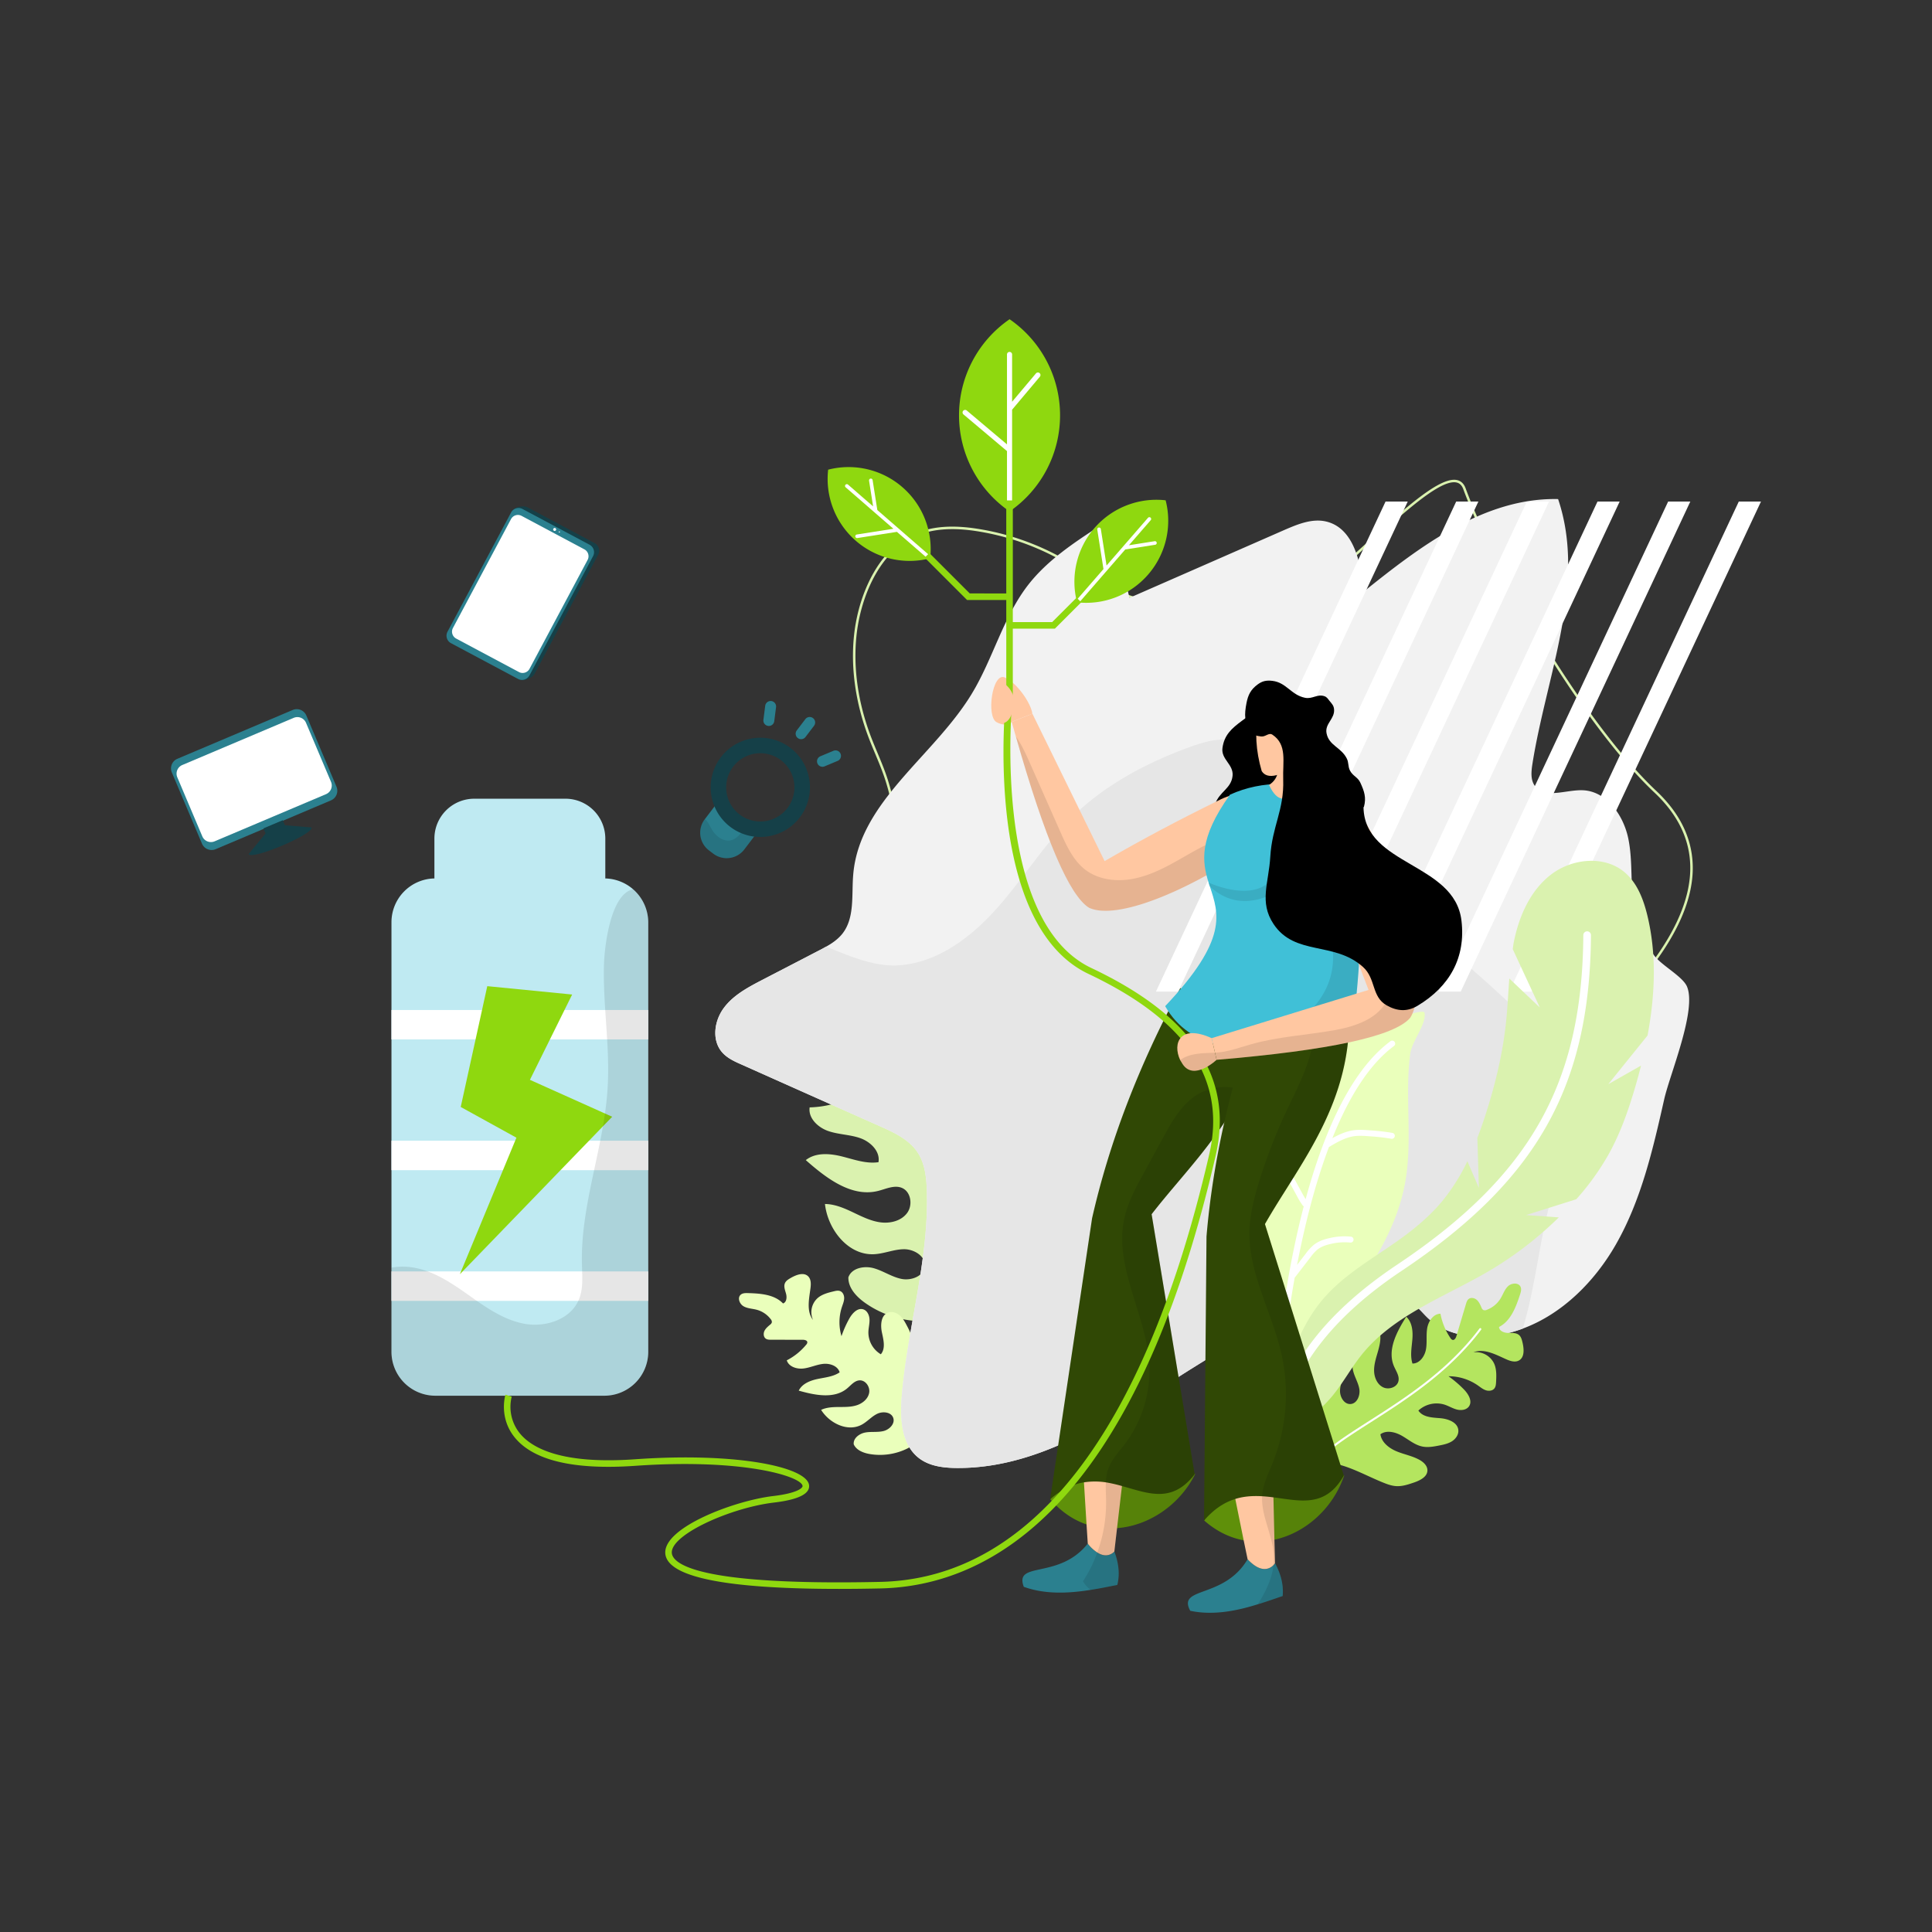 <svg xmlns="http://www.w3.org/2000/svg" viewBox="0 0 2000 2000"><rect x="0" y="0" width="2000" height="2000" fill="#333333" stroke="none"/><g data-name="Layer 1"><g data-name="Bio Energy"><path fill="#daf2af" d="M1087.661 1282.104c4.296-6.99 8.66-14.146 10.459-22.152 2.126-9.462.502-19.316-1.128-28.877-1.744-10.235-5.638-22.716-15.898-24.305-6.997-1.083-13.518 3.86-17.977 9.36-8.276 10.209-12.647 22.98-19.535 34.17s-17.934 21.483-31.074 21.265c-5.447-10.915.331-24.167 8.02-33.637s17.539-17.67 21.902-29.06c3.273-8.546 3.072-17.973 2.754-27.117-.249-7.135-.583-14.456-3.403-21.015s-8.7-12.289-15.82-12.832c-12.65-.965-20.566 13.373-23.555 25.703s-5.925 27.002-17.524 32.141a42.79 42.79 0 0 1-2.574-42.788c3.236-6.264 8.03-11.67 10.834-18.14s3.1-14.872-1.98-19.761c-7.352-7.077-19.547-2.194-27.899 3.67a178.418 178.418 0 0 0-24.7 20.939 81.94 81.94 0 0 1 21.965-43.913c3.449-3.554 7.29-6.88 9.598-11.261s2.689-10.26-.638-13.927c-2.45-2.7-6.257-3.603-9.82-4.37-9.761-2.103-19.983-4.197-29.606-1.534-12.92 3.575-22.696 16.338-22.782 29.742-3.856-17.983 9.256-34.576 19.337-49.96 3.844-5.865 7.469-12.994 5.134-19.606-3.537-10.015-17.084-11.039-27.677-10.261-4.346.319-9.006.76-12.344 3.56-4.766 4-5.017 11.052-6.193 17.161s-5.45 13.1-11.61 12.232c-6.5-19.985-26.814-31.536-45.473-41.206-3.819-1.98-8.112-4.017-12.254-2.86-7.441 2.079-8.453 12.992-4.157 19.412s11.624 10.006 17.49 15.033a43.683 43.683 0 0 1 14.314 24.547c.362 1.844.554 3.925-.55 5.446-.982 1.353-2.719 1.882-4.335 2.308-4.653 1.226-9.523 2.372-13.252 5.412s-5.883 8.646-3.436 12.79c1.498 2.537 4.302 3.954 6.955 5.236l48.042 23.223c2.928 1.415 6.403 4.14 5.133 7.134-.595 1.401-2.07 2.183-3.451 2.824a103.125 103.125 0 0 1-40.81 9.525c-1.628 11.193 8.661 20.855 19.36 24.521s22.416 3.585 33.078 7.36 20.782 13.711 18.813 24.85c-12.787 1.915-25.476-2.881-38.025-5.996s-27.08-4.18-37.21 3.853c21.135 18.667 47.207 38.672 74.595 31.962 8.256-2.023 16.892-6.434 24.775-3.254 9.453 3.813 11.597 17.7 5.59 25.935s-17.327 11.093-27.439 9.806-19.41-5.999-28.618-10.373-18.874-8.556-29.067-8.658c2.93 26.446 23.906 53.084 50.491 52.009 10.554-.427 20.637-5.059 31.198-5.18s22.767 7.286 21.618 17.785c-1.118 10.215-14.033 14.972-24.106 12.942s-18.81-8.302-28.705-11.07-22.932-.246-26.267 9.473c-.22 10.802 8.133 19.829 16.908 26.132a103.857 103.857 0 0 0 74.301 18.276c7.043-.997 14.093-2.731 21.178-2.095 6.053.543 11.802 2.792 17.697 4.27 16.761 4.204 42.9-.168 48.363-19.434-2.91-.01-5.643-2.53-7.865-2.947 9.4-22.373 26.092-43.645 38.855-64.418Z"/><path fill="#eaffbb" d="M989.315 1416.847c.515-5.03 1.024-10.17-.119-15.097-1.35-5.822-4.887-10.859-8.35-15.731-3.705-5.216-9.205-11.105-15.326-9.242-4.175 1.27-6.474 5.758-7.479 10.005-1.864 7.881-.875 16.14-1.706 24.197s-4.211 16.723-11.565 20.117c-5.944-4.603-6.28-13.506-4.544-20.82s5.012-14.502 4.387-21.994c-.468-5.62-3.1-10.8-5.723-15.791-2.047-3.895-4.19-7.87-7.51-10.758s-8.118-4.496-12.216-2.893c-7.281 2.847-7.842 12.926-6.203 20.57s3.932 16.577-1.133 22.533a26.37 26.37 0 0 1-12.874-23.068c.122-4.344 1.337-8.628 1.164-12.97s-2.257-9.086-6.385-10.442c-5.975-1.962-11.44 4.01-14.508 9.5a109.953 109.953 0 0 0-8.114 18.232 50.497 50.497 0 0 1 .45-30.256c.965-2.895 2.207-5.77 2.317-8.82s-1.25-6.414-4.08-7.56c-2.08-.845-4.436-.328-6.62.199-5.982 1.444-12.217 3.015-16.848 7.067a19.705 19.705 0 0 0-4.693 22.607c-6.952-8.953-4.11-21.673-2.627-32.91.565-4.285.671-9.213-2.394-12.26-4.642-4.614-12.438-1.559-18.11 1.706-2.328 1.34-4.798 2.83-5.902 5.279-1.577 3.495.17 7.478 1.151 11.184s.479 8.73-3.174 9.897c-8.954-9.358-23.322-10.338-36.268-10.716-2.65-.078-5.578-.06-7.569 1.69-3.575 3.144-1.218 9.474 2.884 11.89s9.13 2.445 13.732 3.668a26.92 26.92 0 0 1 14.513 9.8 4.298 4.298 0 0 1 1.15 3.17 4.567 4.567 0 0 1-1.789 2.442c-2.255 1.925-4.653 3.864-5.91 6.55s-.953 6.373 1.513 8.019c1.51 1.008 3.446 1.045 5.262 1.047l32.885.044c2.004.003 4.663.586 4.758 2.588a3.885 3.885 0 0 1-1.16 2.491 63.553 63.553 0 0 1-20.112 16.204c2.09 6.65 10.387 9.262 17.309 8.436s13.404-4.005 20.333-4.76 15.206 2.053 17.092 8.764c-6.587 4.484-14.916 5.215-22.716 6.842s-16.153 4.922-19.63 12.091c16.728 4.712 36.555 8.845 49.966-2.206 4.043-3.331 7.658-8.09 12.885-8.433 6.268-.411 11.173 6.726 10.04 12.905s-6.653 10.793-12.611 12.783-12.382 1.861-18.664 1.895-12.767.298-18.454 2.968c8.7 13.899 27.471 23.078 41.944 15.37 5.746-3.059 10.105-8.327 15.936-11.22s14.59-2.044 16.76 4.093c2.111 5.97-3.787 12.066-9.923 13.633s-12.664.421-18.898 1.531-12.798 5.997-12.05 12.285c2.767 6.056 9.819 8.834 16.377 9.987a64.005 64.005 0 0 0 46.141-9.726c3.644-2.437 7.094-5.286 11.198-6.828 3.506-1.317 7.299-1.606 10.968-2.362 10.43-2.15 23.773-11.568 21.654-23.726-1.62.774-3.81.105-5.156.468-.765-14.936 2.813-31.212 4.344-46.158Z"/><path fill="#daf2af" d="m1260.458 1314.839-1.651-.844c-36.347-18.381-76.463-24.836-115.264-31.07-19.817-3.183-40.297-6.476-60.104-11.325-51.099-12.478-117.758-43.449-145.135-120.097-18.643-52.204-15.22-114.611-11.916-174.966 3.232-58.9 6.565-119.807-10.602-171.091-2.921-8.694-6.445-17.137-9.858-25.299-2.33-5.567-4.738-11.324-6.937-17.132-13.141-34.73-18.351-70.685-15.039-103.97 3.825-38.72 20.179-74.655 42.667-93.784 20.67-17.579 46.812-23.417 82.28-18.327a264.841 264.841 0 0 1 95.02 33.134c6.395 3.685 12.8 7.71 19.004 11.6 16.012 10.064 32.577 20.47 50.235 25.746 21.996 6.57 45.683 5.22 68.622 3.9 25.47-1.461 51.817-2.972 76.062 6.324 17.377 6.621 58.301-30.483 97.85-66.428 38.761-35.217 75.424-68.462 92.922-64.175 3.99.974 6.877 3.81 8.578 8.418l-1.204.446 1.205-.446c34.082 92.234 125.749 245.822 197.423 313.314 27.974 26.343 40.498 56.646 37.215 90.071-12.363 125.845-246.66 272.591-372.53 351.428-35.81 22.427-64.095 40.136-76.975 50.788-5.476 4.527-11.45 8.884-17.99 10.079a20.954 20.954 0 0 1-3.845.351c-7.032 0-13.628-3.373-20.033-6.645Zm156.961-751.727c-41.973 38.139-81.578 74.194-100.501 66.926-23.727-9.09-49.799-7.6-74.992-6.16-23.14 1.316-47.083 2.691-69.51-4.005-17.99-5.376-34.706-15.872-50.869-26.026-6.174-3.88-12.559-7.891-18.913-11.55a262.422 262.422 0 0 0-94.097-32.823c-34.715-4.95-60.194.683-80.252 17.744-22.006 18.713-38.008 53.995-41.783 92.079-3.262 32.898 1.888 68.446 14.898 102.805 2.179 5.767 4.578 11.505 6.897 17.056 3.434 8.202 6.977 16.685 9.919 25.474 17.337 51.752 13.984 112.905 10.742 172.045-3.293 60.099-6.696 122.24 11.775 173.962 26.986 75.575 92.832 106.133 143.308 118.472 19.717 4.818 40.147 8.101 59.914 11.273 38.991 6.275 79.308 12.75 116.016 31.322l1.657.844c7.183 3.664 14.612 7.489 22.246 6.053 5.963-1.084 11.605-5.22 16.816-9.537 13.01-10.752 41.356-28.501 77.245-50.978 125.499-78.606 359.098-224.911 371.336-349.501 3.202-32.592-9.05-62.182-36.417-87.952-71.925-67.724-163.893-221.789-198.07-314.289-1.411-3.815-3.63-6.043-6.782-6.811a11.443 11.443 0 0 0-2.776-.317c-17.493 0-53.207 32.457-87.807 63.894Z"/><path fill="#f2f2f2" d="M747.359 1089.13c5.243 6.168 12.953 9.664 20.457 12.953q71.395 31.92 142.995 63.737c14.803 6.578 30.532 13.877 39.372 27.55 7.197 11.205 8.739 24.98 9.253 38.344 2.57 71.96-20.15 142.481-26.01 214.339-1.85 22.821-.307 49.344 17.786 63.325 10.897 8.43 25.391 10.177 39.064 10.28 161.601 1.13 281.878-180.106 443.377-176.817 9.971.206 20.354 1.234 28.68 6.683 6.169 4.009 10.692 10.074 16.038 15.11 18.4 17.271 45.849 21.486 70.726 17.786a135.318 135.318 0 0 0 27.345-7.094c40.606-15.009 74.016-48.316 95.913-86.352 26.625-46.26 38.756-99.202 50.475-151.22 5.962-26.11 33.82-92.108 23.54-116.471-4.522-10.59-26.522-21.897-34.129-32.383a114.673 114.673 0 0 1-20.251-46.26c-4.73-24.57-1.337-50.063-6.374-74.53-5.037-24.466-22.822-49.55-47.802-50.064-17.476-.41-39.68 9.56-49.344-5.037-4.112-6.27-3.29-14.495-2.16-21.896 14.496-92.006 56.335-186.274 26.627-274.477-76.073-1.644-142.276 48.42-201.592 96.118-2.056-29.503-9.766-66.1-38.55-72.885-14.495-3.392-29.4 2.776-43.176 8.738q-80.184 35.158-160.471 70.316a219.08 219.08 0 0 0-30.635-74.53c-26.83 17.476-54.073 35.466-73.81 60.651-26.214 33.513-36.597 76.69-58.7 113.08-39.269 64.868-116.471 111.642-122.743 187.2-1.85 21.177 1.85 44.923-11.41 61.474-4.524 5.552-10.383 9.663-16.654 13.159q-4.01 2.313-8.019 4.317c-19.325 10.075-38.652 20.046-58.081 30.12-14.598 7.608-29.813 15.626-39.681 28.887-9.972 13.262-12.85 33.205-2.056 45.85Z"/><path fill="#e6e6e6" d="M747.359 1089.13c5.243 6.168 12.953 9.664 20.457 12.953q71.395 31.92 142.995 63.737c14.803 6.578 30.532 13.877 39.372 27.55 7.197 11.205 8.739 24.98 9.253 38.344 2.57 71.96-20.15 142.481-26.01 214.339-1.85 22.821-.307 49.344 17.786 63.325 10.897 8.43 25.391 10.177 39.064 10.28 161.601 1.13 281.878-180.106 443.377-176.817 9.971.206 20.354 1.234 28.68 6.683 6.169 4.009 10.692 10.074 16.038 15.11 18.4 17.271 45.849 21.486 70.726 17.786a135.318 135.318 0 0 0 27.345-7.094q2.468-8.481 4.626-16.962c15.215-60.55 16.962-126.855 51.709-178.77 5.448-8.12 11.822-16.14 13.57-25.802 2.672-15.009-6.477-29.401-15.832-41.531-62.708-81.521-150.191-139.911-222.768-212.797a776.58 776.58 0 0 1-68.773-79.362c-18.299-24.363-39.27-52.222-69.7-54.278-12.54-.925-24.877 2.981-36.698 7.196-45.336 16.345-88.923 39.475-123.258 73.297-28.475 27.96-49.652 62.502-76.072 92.52s-60.447 56.54-100.23 60.24c-26.934 2.57-52.53-9.046-77.82-19.12q-4.01 2.313-8.019 4.317c-19.326 10.075-38.652 20.046-58.081 30.12-14.598 7.608-29.813 15.626-39.681 28.887-9.972 13.262-12.85 33.205-2.056 45.85Z"/><path fill="#fff" d="M1219.596 1026.52h-22.965l237.691-507.33h22.965l-237.691 507.33zM1292.732 1026.52h-22.965l237.69-507.33h22.965l-237.69 507.33zM1365.867 1026.52h-22.965l237.691-507.33h22.965l-237.691 507.33zM1439.003 1026.52h-22.965l237.69-507.33h22.965l-237.69 507.33zM1512.138 1026.52h-22.965l237.691-507.33h22.964l-237.69 507.33zM1585.274 1026.52h-22.965l237.69-507.33h22.965l-237.69 507.33z"/><path fill="#154048" d="m537.792 703.452-65.615-39.265a8.752 8.752 0 0 1-3.604-11.841l61.671-123.499c2.275-4.265 11.737-5.83 16.003-3.556l69.388 37.002a8.752 8.752 0 0 1 3.604 11.842l-65.832 123.45c-2.275 4.266-11.35 8.141-15.615 5.867Z"/><path fill="#2b808f" d="m536.245 702.81-69.389-37.003a8.752 8.752 0 0 1-3.604-11.841l65.832-123.451a8.753 8.753 0 0 1 11.841-3.605l69.389 37.003a8.752 8.752 0 0 1 3.604 11.841l-65.832 123.451a8.752 8.752 0 0 1-11.841 3.605Z"/><path fill="#fff" d="M501.755 542.889h73.66a8.09 8.09 0 0 1 8.09 8.09v127.762a8.09 8.09 0 0 1-8.09 8.09h-73.66a8.09 8.09 0 0 1-8.09-8.09V550.979a8.09 8.09 0 0 1 8.09-8.09Z" transform="rotate(28.07 538.585 614.86)"/><path fill="#fff" d="M575.539 548.82a1.532 1.532 0 1 1-.631-2.073 1.532 1.532 0 0 1 .63 2.072ZM579.569 550.968a.58.58 0 1 1-.24-.785.58.58 0 0 1 .24.785Z"/><path fill="#b4e55f" d="M1430.043 1534.024c4.928 2.027 9.968 4.081 15.287 4.403 6.288.38 12.436-1.685 18.396-3.723 6.38-2.182 13.977-5.975 13.93-12.718-.033-4.598-3.879-8.265-7.868-10.552-7.405-4.245-16.046-5.72-23.937-8.974s-15.635-9.265-16.86-17.711c6.43-4.626 15.527-2.299 22.397 1.647s13.15 9.408 20.906 11.021c5.818 1.21 11.84.102 17.67-1.052 4.549-.9 9.207-1.875 13.12-4.365s6.973-6.855 6.582-11.475c-.696-8.21-10.71-11.795-18.925-12.43s-17.927-.993-22.426-7.895a27.79 27.79 0 0 1 27.163-6.096c4.352 1.424 8.316 3.935 12.755 5.06s9.856.443 12.463-3.322c3.773-5.449-.625-12.76-5.253-17.504a115.88 115.88 0 0 0-15.99-13.66 53.216 53.216 0 0 1 30.435 9.519c2.637 1.842 5.168 3.958 8.217 4.983s6.856.658 8.862-1.856c1.476-1.85 1.66-4.385 1.781-6.75.334-6.476.614-13.246-2.093-19.139a20.766 20.766 0 0 0-21.434-11.514c11.128-4.342 23.128 2.34 34.038 7.205 4.159 1.855 9.106 3.438 13.103 1.254 6.052-3.308 5.301-12.1 3.702-18.81-.656-2.752-1.423-5.694-3.565-7.543-3.06-2.64-7.606-2.068-11.645-2.187s-8.965-2.133-9.048-6.173c12.137-6.242 17.431-20.466 21.692-33.433.872-2.654 1.732-5.617.56-8.153-2.106-4.554-9.207-4.07-12.877-.648s-5.206 8.492-7.82 12.775a28.37 28.37 0 0 1-14.25 11.727 4.53 4.53 0 0 1-3.548.213 4.813 4.813 0 0 1-1.93-2.54c-1.27-2.855-2.51-5.858-4.847-7.933s-6.154-2.873-8.556-.874c-1.47 1.224-2.088 3.169-2.634 5.003l-9.896 33.212c-.603 2.024-1.99 4.536-4.04 4.032a4.094 4.094 0 0 1-2.17-1.92 66.975 66.975 0 0 1-10.346-25.172c-7.345.12-12.47 7.72-13.709 14.96s.031 14.742-1.281 21.97-6.631 14.748-13.976 14.643c-2.557-7.999-.8-16.632-.107-25s-.134-17.795-6.337-23.456c-9.77 15.49-19.887 34.283-12.74 51.144 2.155 5.082 5.88 10.16 4.661 15.544-1.462 6.457-10.143 9.274-16.046 6.279s-8.912-9.956-9.137-16.572 1.829-13.067 3.676-19.424 3.524-12.99 2.53-19.534c-16.649 4.626-31.547 20.84-28.096 37.773 1.37 6.721 5.388 12.704 6.563 19.462s-2.305 15.353-9.156 15.707c-6.665.345-11.056-7.441-10.801-14.11s3.368-12.92 4.114-19.552-2.225-14.727-8.802-15.856c-6.948.983-11.867 7.275-14.997 13.555a67.45 67.45 0 0 0-3.996 49.533c1.371 4.411 3.215 8.751 3.544 13.36.28 3.936-.564 7.855-.9 11.788-.953 11.182 4.566 27.485 17.485 28.986-.296-1.867 1.035-3.88 1.072-5.349 15.32 3.701 30.691 12.193 45.335 18.217Z"/><path fill="#fff" d="M1352.332 1528.89a1.041 1.041 0 0 1 .044-.521c7.301-20.622 33.19-37.156 65.978-58.088 35.84-22.882 80.448-51.356 113.24-95.035a1.047 1.047 0 0 1 1.671 1.26c-33.018 43.981-77.801 72.568-113.784 95.54-32.443 20.717-58.071 37.074-65.13 57.017a1.046 1.046 0 0 1-2.02-.173Z"/><path fill="#eaffbb" d="M1358.372 1113.46a270.145 270.145 0 0 0-57.986 120.555c-8.712 44.057-10.619 86.411 1.937 130.267 3.246 11.34 8.036 23.38 18.284 29.22 10.336 5.888 23.767 3.638 33.907-2.583s17.683-15.808 24.943-25.233c32.9-42.716 65.518-88.374 75.132-141.428 7.954-43.895-.586-89.313 5.297-133.535 1.723-12.952 17.215-31.089 14.755-42.337-1.312-5.998-56.895 16.262-61.78 18.916-19.892 10.806-36.173 25.113-51.051 42.145q-1.739 1.99-3.438 4.014Z"/><path fill="#fff" d="M1441.403 1172.784a212.917 212.917 0 0 0-23.25-2.646c-5.492-.429-11.186-.864-16.973-.084-7.957 1.099-15.233 4.47-21.918 8.19 16.147-40.31 36.993-75.571 63.775-95.408a3.081 3.081 0 1 0-3.67-4.95c-42.25 31.299-69.929 97.811-87.766 163.47a101.832 101.832 0 0 1-3.509-6.004l-10.04-18.435a26.142 26.142 0 0 0-7.946-9.629l-7.735-6.587a3.084 3.084 0 1 0-4.007 4.689l7.757 6.594a29.399 29.399 0 0 1 4.152 4.011 27.56 27.56 0 0 1 2.375 3.886l10.044 18.424a70.436 70.436 0 0 0 6.024 9.772 2.892 2.892 0 0 0 .941.676c-8.016 30.718-13.925 60.915-18.176 86.947-.157-.262-.262-.635-.412-.875l-8.27-13.003a24.04 24.04 0 0 0-11.872-10.605l-6.4-3.37a2.97 2.97 0 0 0-4.156 1.287 3.078 3.078 0 0 0 1.286 4.156l6.454 3.4a25.678 25.678 0 0 1 6.351 4.169 25.142 25.142 0 0 1 3.133 4.266l8.297 13.036a8.13 8.13 0 0 1 1.05 2.023c.34 1.469.889 3.29 1.452 5.105.386 1.261.727 2.436 1.026 3.54-5.429 35.931-7.523 61.483-7.775 64.739a3.066 3.066 0 0 0 2.047 3.148 2.913 2.913 0 0 0 .773.155 3.058 3.058 0 0 0 3.303-2.82c.082-1.004 3.278-39.923 12.482-91.356l16.485-21.342a44.613 44.613 0 0 1 7.075-7.82c3.362-2.658 7.826-4.537 14.098-5.9a60.541 60.541 0 0 1 19.85-1.331 3.083 3.083 0 0 0 .688-6.128 67.301 67.301 0 0 0-21.863 1.443c-4.535.988-11.193 2.802-16.59 7.093a50.013 50.013 0 0 0-8.16 8.918l-9.12 11.805c7.375-38.433 18.004-82.203 32.992-122.004 7.924-4.748 16.838-9.966 26.311-11.275 5.132-.69 10.492-.283 15.677.115a210.32 210.32 0 0 1 22.566 2.56 3.078 3.078 0 0 0 3.595-2.45 3 3 0 0 0-2.45-3.595Z"/><path fill="#daf2af" d="m1579.853 1257.825 51.913-16.371a264.973 264.973 0 0 0 33.502-46.566c12.518-22.54 21.015-47.088 28.15-71.863q2.844-9.872 5.356-19.9l-33.871 19.198 40.642-50.396c7.718-41.52 9.652-83.919-.317-124.697-4.057-16.594-10.564-33.507-23.674-44.46-20.962-17.513-54.12-14.127-75.809 2.477-21.688 16.604-33.384 43.404-38.696 70.197-.465 2.345-.694 4.721-1.08 7.077l28.04 60.436-31.578-30.008c-1.092 14.663-1.774 29.385-3.267 44.008-3.424 33.533-11.392 66.492-21.852 98.536-2.467 7.561-5.106 15.103-7.966 22.558l1.581 51.64-11.9-27.599a200.961 200.961 0 0 1-26.078 41.387c-12.562 15.108-27.745 27.85-43.695 39.323-27.84 20.023-58.767 36.878-80.691 63.245-27.475 33.04-37.344 76.15-52.35 115.44-9.1 23.826-2.666 28.763 20.879 17.09a129.548 129.548 0 0 0 41.99-33.28c11.185-13.513 19.528-29.171 30.523-42.838 33.323-41.426 86.507-60.027 132.31-87.023a376.156 376.156 0 0 0 71.763-55.206Z"/><path fill="#fff" d="M1324.503 1505.103a3.947 3.947 0 0 1-2.78-2.9c-.919-3.867-20.721-95.981 124.629-193.04 137.638-91.925 191.66-187.548 192.699-341.066a3.956 3.956 0 1 1 7.911.049c-1.068 156.533-56.08 253.983-196.224 347.58-140.826 94.049-121.54 183.765-121.333 184.667a3.936 3.936 0 0 1-2.936 4.746 3.837 3.837 0 0 1-1.966-.036Z"/><path fill="#bfeaf2" fill-rule="evenodd" d="M671.07 954.71v444.662a45.5 45.5 0 0 1-45.472 45.472H450.586a45.473 45.473 0 0 1-45.345-45.472V954.71a45.348 45.348 0 0 1 44.454-45.345v-41.269a41.259 41.259 0 0 1 41.27-41.268h94.383a41.259 41.259 0 0 1 41.269 41.268v41.27a45.647 45.647 0 0 1 44.454 45.344Z"/><path fill="#fff" d="M405.237 1316.166H671.03v30.495H405.237zM405.237 1180.845H671.03v30.494H405.237zM405.237 1045.524H671.03v30.494H405.237z"/><path fill="#8fd80f" d="m504.427 1020.87 87.864 8.665-43.715 88.306 85.169 38.211-157.698 163.044 58.549-141.365-57.656-31.802 27.487-125.059z"/><path fill-rule="evenodd" d="M671.07 954.71v444.662a45.5 45.5 0 0 1-45.472 45.472H450.586a45.473 45.473 0 0 1-45.345-45.472v-87.124a64.49 64.49 0 0 1 17.196-.764c22.418 1.91 42.16 14.775 60.503 27.64 18.342 12.992 37.065 26.749 59.101 31.079 22.036 4.33 48.275-3.949 57.063-24.583 4.968-11.463 3.566-24.583 3.312-37.193-1.528-61.65 23.055-121.132 26.62-182.654 2.549-42.415-4.966-84.703-3.82-127.119.509-17.45 6.369-73.112 30.187-78.08a45.122 45.122 0 0 1 15.668 34.136Z" opacity=".1"/><path fill-rule="evenodd" d="M1278.313 876.868c-10.14-6.52-17.426-10.732-21.668-22.016-3.078-8.186-1.32-14.028 1.303-22.371 4.025-12.808 16.638-15.957 18.005-29.314 1.22-11.934-12.102-17.026-10.452-28.909 1.86-13.397 9.35-20.1 20.22-28.148 15.606-11.554 28.419-21.184 47.123-15.968 14.604 4.073 23.861 14.594 25.033 29.711 1.283 16.545-16.197 20.826-22.058 36.35-3.856 10.215-3.482 16.718-4.913 27.54-3.043 23.018 9.246 41.043-5.133 59.272-4.072 5.161-9.409 5.413-15.982 5.32-13.073-.182-20.48-4.396-31.478-11.467Z"/><path fill="#ffc7a1" fill-rule="evenodd" d="M1339.017 832.941c-5.222 13.757-28.786 34.391-58.592 54.134-52.095 34.391-123.552 65.852-152.848 52.733q-30.76-18.534-75.915-177.177c-1.4-4.967-2.93-10.062-4.33-15.284l21.399-8.535 74.768 152.594q55.6-32.29 117.439-62.54c30.187-15.923 81.518-15.795 78.079 4.075Z"/><path fill-rule="evenodd" d="M1280.425 887.075c-52.095 34.391-123.552 65.852-152.848 52.733q-30.76-18.534-75.915-177.177a24.861 24.861 0 0 1 2.42 3.312c5.478 8.789 9.553 18.342 13.757 27.767 9.935 22.545 19.998 45.09 29.933 67.635 6.369 14.394 13.374 29.551 25.857 39.104 14.393 10.827 34.008 12.738 51.713 8.789 17.578-3.821 33.627-12.61 49.294-21.653 15.666-8.916 31.461-18.088 48.784-22.673a4.924 4.924 0 0 1 3.312 0 3.789 3.789 0 0 1 1.528 2.548 51.2 51.2 0 0 1 2.165 19.615Z" opacity=".1"/><path fill="#ffc7a1" fill-rule="evenodd" d="M1068.684 738.824c-1.347-10.619-15.42-31.601-28.47-37.487s-19.466 40.712-8.444 46.316 15.614-.354 15.614-.354Z"/><path fill="#5f900a" fill-rule="evenodd" d="M1237.246 1525.854c-15.54 31.46-47.51 53.623-80.882 56.044a69.702 69.702 0 0 1-13.63-.127 81.914 81.914 0 0 1-17.959-3.694c-13.501-4.586-26.366-13.12-37.575-26.112q28.468-38.02 75.66-57.19l1.273.509 72.476 30.315Z"/><path fill="#2b808f" fill-rule="evenodd" d="M1156.619 1640.744c-8.152 1.53-17.578 3.567-27.513 5.095-21.654 3.44-46.491 5.096-69.292-3.184-10.19-27.13 36.302-7.005 66.235-44.708a39.211 39.211 0 0 0 9.808 9.171c11.081 7.133 17.704-1.02 17.704-1.02 4.714 12.483 5.732 24.075 3.058 34.646Z"/><path fill="#ffc7a1" fill-rule="evenodd" d="m1162.35 1531.203-.891 7.133-5.095 43.562-2.803 24.2s-6.623 8.153-17.704 1.02a39.211 39.211 0 0 1-9.808-9.171l-1.274-19.87-2.675-43.562-.382-6.241 23.437 1.656Z"/><path fill="#304805" fill-rule="evenodd" d="M1286.667 1128.448c-24.965 51.331-64.324 89.417-94.511 128.52l44.453 268.63.127.51c-23.437 30.57-48.02 19.744-75.277 12.228a150.648 150.648 0 0 0-16.687-3.821 75.128 75.128 0 0 0-22.672 0c-11.081 1.783-22.673 6.878-34.9 17.45l-.128.128 43.435-290.922q26.748-117.884 91.327-238.189l87.633 24.457a234.989 234.989 0 0 1-22.8 81.01Z"/><path fill-rule="evenodd" d="m1236.609 1525.599.637.255c-15.54 31.46-47.51 53.624-80.882 56.044l-2.803 24.2c4.714 12.483 5.732 24.075 3.058 34.646-8.152 1.53-17.578 3.567-27.513 5.095a28.463 28.463 0 0 1-8.025-8.916 138.265 138.265 0 0 0 14.776-29.805 146.271 146.271 0 0 0 6.878-25.347 151.747 151.747 0 0 0 2.292-28.405c-.127-6.241-.509-12.61-.255-18.851a27.817 27.817 0 0 1 .383-4.585 43.634 43.634 0 0 1 2.037-9.172c3.44-9.68 10.573-17.322 16.941-25.474 0-.128.128-.255.255-.382a126.323 126.323 0 0 0 25.347-82.156c-2.675-51.46-36.683-100.498-25.983-150.81 3.566-16.814 11.845-32.098 19.997-47.002 6.878-12.61 13.629-25.092 20.507-37.574 9.043-16.687 18.724-33.882 34.773-43.944 13.884-8.662 32.226-10.445 47.638-4.968-24.965 51.331-64.324 89.417-94.511 128.52Z" opacity=".1"/><path fill="#5f900a" fill-rule="evenodd" d="M1391.495 1527.255c-10.954 33.244-39.486 59.61-72.22 66.616a12.883 12.883 0 0 1-3.185.764 74.843 74.843 0 0 1-28.66-.127c-13.883-2.547-27.894-9.044-40.886-20.508.127-.127.127-.254.255-.381q22.927-41.461 66.743-66.744l6.115 1.656 71.328 18.596Z"/><path fill="#2b808f" fill-rule="evenodd" d="M1327.809 1652.208c-7.643 2.548-16.304 5.732-25.73 8.534-21.144 6.624-45.855 11.846-69.928 6.751-13.884-25.475 34.9-11.973 59.356-53.37 14.393 15.413 23.437 9.553 26.876 5.987a10.137 10.137 0 0 0 1.528-1.91c6.369 11.718 8.916 23.054 7.898 34.008Z"/><path fill="#ffc7a1" fill-rule="evenodd" d="M1319.91 1618.2a10.137 10.137 0 0 1-1.527 1.91c-3.44 3.567-12.483 9.426-26.876-5.986l-4.076-19.616-8.661-42.798-1.274-5.986 29.677-2.038 10.955-.765.128 7.133 1.018 43.817Z"/><path fill="#304805" fill-rule="evenodd" d="m1390.986 1527.127.127.383c-18.979 33.499-44.836 26.111-72.857 22.544a173.7 173.7 0 0 0-11.72-1.146c-9.042-.51-18.341-.127-27.766 2.802-10.7 3.312-21.4 9.808-31.971 21.909l-.382.381 2.548-293.977q10.125-120.56 57.318-248.761l49.547 6.624 40.633 5.477c4.33 97.822-51.204 161-86.996 223.795Z"/><path fill-rule="evenodd" d="m1390.986 1527.127.51.128c-10.955 33.244-39.487 59.61-72.222 66.616l.637 24.328c6.369 11.719 8.916 23.055 7.898 34.01-7.643 2.547-16.304 5.731-25.73 8.533 8.025-12.738 14.648-26.239 16.303-40.632a48.728 48.728 0 0 0 .383-8.662 68.135 68.135 0 0 0-2.675-16.813c-3.694-15.284-10.317-30.188-9.553-45.727a28.954 28.954 0 0 1 .255-3.312 10.224 10.224 0 0 1 .382-1.91c1.529-9.68 5.986-18.724 9.68-27.768 1.02-2.42 1.911-4.84 2.803-7.387a190.878 190.878 0 0 0 7.005-106.485c-9.68-43.306-34.391-83.811-33.244-128.138.509-16.43 4.585-32.607 9.298-48.401a563.464 563.464 0 0 1 28.659-74.641c9.808-21.017 21.144-41.779 26.239-64.451 3.184-14.012 3.82-29.042.127-42.925a47.693 47.693 0 0 0-1.91-5.604l40.631 5.477c4.332 97.822-51.203 161-86.995 223.795Z" opacity=".1"/><path fill="#40c0d7" fill-rule="evenodd" d="m1400.284 1064.634 1.274 2.675c-18.342 4.076-42.543 10.699-68.145 14.647-48.275 7.388-101.134 5.477-127.247-40.377 65.853-69.546 55.408-95.912 46.237-124.061l-.127-.128c-.382-1.273-.765-2.42-1.146-3.693-6.624-21.527-10.573-45.345 22.162-91.073q50.25-22.736 115.656 1.02 12.418 30.568 16.813 73.494 7.26 68.208-5.477 167.496Z"/><path fill-rule="evenodd" d="m1400.284 1064.634 1.274 2.675c-18.342 4.076-42.543 10.699-68.145 14.647a209.549 209.549 0 0 1 27.003-39.868c34.9-41.013 12.228-79.353 14.266-103.3 2.038-23.818-44.963-21.27-44.963-21.27s-41.014 34.263-77.316 0l-.127-.128c-.382-1.273-.765-2.42-1.146-3.693 21.398 9.17 53.242 15.284 66.87-5.86 10.063-15.667 58.465-13.502 87.761-10.699q7.26 68.208-5.477 167.496Z" opacity=".1"/><path fill="#ffc7a1" fill-rule="evenodd" d="M1313.74 812.555q12.826 28.085 32.042.67-9.154-9.466-.084-34.925l-26.2-1.65q9.781 26.038-5.758 35.905Z"/><path fill="#ffc7a1" fill-rule="evenodd" d="M1302.579 737.085q-5.637 29.767 3.53 61.13 8.704 13.869 43.252-10.583l-5.932-55.544Z"/><path fill="#8fd80f" d="M1097.366 429.954a120.762 120.762 0 0 1-52.238 99.495 120.733 120.733 0 0 1 0-198.99 120.762 120.762 0 0 1 52.238 99.495Z"/><path fill="#fff" d="M1076.153 386.217a2.663 2.663 0 0 0-3.735.32l-24.695 29.345V366.95a2.649 2.649 0 0 0-5.298 0v93.079l-41.628-35.071a2.651 2.651 0 0 0-3.415 4.056l45.043 37.948v62.485a2.649 2.649 0 1 0 5.298 0v-105.33l28.75-34.165a2.655 2.655 0 0 0-.32-3.735Z"/><path fill="#8fd80f" d="M1188.522 594.789a84.89 84.89 0 0 1-73.588 28.722 84.87 84.87 0 0 1 91.73-105.606 84.891 84.891 0 0 1-18.142 76.884Z"/><path fill="#fff" d="M1197.426 561.798a1.872 1.872 0 0 0-2.13-1.552l-26.633 4.19 22.557-25.969a1.862 1.862 0 1 0-2.812-2.442l-42.907 49.398-5.926-37.802a1.864 1.864 0 0 0-3.682.579l6.412 40.903-28.805 33.161a1.862 1.862 0 1 0 2.812 2.443l48.555-55.9 31.007-4.878a1.866 1.866 0 0 0 1.552-2.13Z"/><path fill="#8fd80f" d="M934.188 504.354a84.89 84.89 0 0 1 28.723 73.588 84.87 84.87 0 0 1-105.607-91.73 84.89 84.89 0 0 1 76.884 18.142Z"/><path fill="#fff" d="M901.197 495.45a1.872 1.872 0 0 0-1.551 2.13l4.19 26.633-25.97-22.557a1.862 1.862 0 0 0-2.442 2.812l49.398 42.908-37.802 5.925a1.864 1.864 0 1 0 .579 3.682l40.903-6.411 33.161 28.804a1.862 1.862 0 1 0 2.443-2.812l-55.9-48.555-4.878-31.007a1.866 1.866 0 0 0-2.13-1.552Z"/><path fill="#8fd80f" d="M1129.78 1002.086c-105.742-50.066-81.586-281.982-81.312-284.687v-66.635h43.56l27.279-27.285-4.801-4.801-25.289 25.294h-40.75v-125.95h-6.79l.01 96.296H1003.9l-41.857-41.857-4.802 4.802 43.847 43.847h40.601l.012 95.915c-1.07 9.74-24.927 239.062 85.169 291.193 102.11 48.35 142.947 109.555 124.836 187.099l-.697 2.998c-66.137 283.94-183.622 435.831-339.754 439.24-192.553 4.229-215.055-19.555-215.789-29.966-1.324-18.969 60.92-46.832 105.724-52.143 24.977-2.96 37.217-8.944 36.384-17.788-1.798-19.031-74.695-34.48-180.313-27.017-76.443 5.386-107.092-11.792-119.357-27.142a43.545 43.545 0 0 1-8.173-37.726l-6.493-1.978c-.286.945-6.928 23.46 9.274 43.834 19.273 24.231 61.435 34.27 125.221 29.779 112.142-7.85 172.154 11.07 173.08 20.885.18 1.878-4.944 7.388-30.419 10.41-40.358 4.79-113.579 32.491-111.694 59.359 1.71 24.43 62.125 36.77 179.753 36.77q20.328 0 42.951-.486c111.278-2.438 261.676-81.524 346.223-444.489l.696-2.998c18.944-81.138-23.111-144.85-128.543-194.773Z"/><path fill="#ffc7a1" fill-rule="evenodd" d="M1037.655 705.943c12.538 8.956 14.334 19.71 9.758 32.881s-13.867 9.632-13.867 9.632ZM1459.768 1053.68q-24.457 28.659-200.36 43.434l-1.655-7.387-3.439-15.031 162.401-49.93q-23.31-59.993-43.435-125.845c-10.954-32.225-2.801-82.92 16.305-76.424 14.775 8.534 34.772 44.071 50.694 85.34 21.399 55.535 35.41 121.514 19.489 145.843Z"/><path fill="#ffc7a1" fill-rule="evenodd" d="M1259.408 1097.114s-23.436 22.29-35.154 4.458c-.892-1.401-1.783-2.802-2.548-4.203-8.152-17.323-.255-37.575 32.608-22.673l3.44 15.03Z"/><path fill-rule="evenodd" d="M1459.768 1053.68q-24.457 28.659-200.36 43.434s-23.436 22.29-35.154 4.458c-.892-1.401-1.783-2.802-2.548-4.203 4.713-3.567 10.827-5.477 16.941-6.369 6.369-1.019 12.738-.892 19.106-1.273 1.91-.128 3.821-.255 5.731-.51 10.828-1.401 21.017-5.222 31.462-8.152 28.277-8.024 57.827-9.553 86.614-14.648 21.909-3.948 46.11-12.1 54.898-32.48 8.025-18.47.127-39.614-2.293-59.738-2.547-21.017 1.529-41.652 5.477-62.286.255-1.4.51-2.803.637-4.076 21.399 55.535 35.41 121.514 19.489 145.843Z" opacity=".1"/><path fill-rule="evenodd" d="M1317.278 760.594c-3.86-2.602-7.178 2.393-11.794 1.784-4.399-.581-7.706-1.047-10.415-4.561-7.24-9.392-6.955-18.377-4.7-30.02 1.656-8.557 4.446-13.98 11.442-19.18 4.918-3.654 9.143-4.521 15.23-3.814 14.82 1.723 19.335 14.628 33.968 17.55 7.681 1.535 12.583-4.166 20.003-1.656 2.548.862 3.436 2.52 5.114 4.622 2.42 3.033 4.458 4.813 4.865 8.672 1.073 10.173-9.68 14.983-7.773 25.033 2.432 12.816 15.005 14.444 20.915 26.072 2.339 4.602 1.039 8.207 3.457 12.767 2.98 5.623 7.986 6.574 10.635 12.36 4.105 8.965 6.301 15.47 3.728 24.988-.075.275-.462.284-.457.569 1.118 60.465 94.221 57.136 101.391 117.185 4.59 38.436-12.23 68.247-45.412 88.18-10.718 6.437-21.159 5.741-32.033-.428-15.823-8.978-10.93-27.514-24.445-39.693-29.815-26.87-70.52-11.103-92.687-44.563-15.008-22.655-4.915-42.426-3.312-69.554 1.867-31.592 14.466-48.354 13.37-79.983-.644-18.58 4.33-35.942-11.09-46.33Z"/><path fill="#2b808f" d="m342.584 828.557-119.337 50.515a10.81 10.81 0 0 1-14.168-5.74l-31.185-73.674a10.81 10.81 0 0 1 5.74-14.168l119.338-50.514a10.81 10.81 0 0 1 14.167 5.74l31.186 73.673a10.809 10.809 0 0 1-5.74 14.168Z"/><path fill="#fff" d="M200.479 764.129H325.74a9.715 9.715 0 0 1 9.715 9.715v66.36a9.715 9.715 0 0 1-9.715 9.715H200.479a9.715 9.715 0 0 1-9.715-9.715v-66.36a9.715 9.715 0 0 1 9.715-9.715Z" transform="rotate(-22.943 263.11 807.024)"/><path fill="#154048" d="m294.917 854.327-2.223-5.251-19.988 8.46 2.223 5.251-17.579 21.338c2.848 6.728 67.971-20.838 65.123-27.566Z"/><path fill="#2b808f" d="m781.28 865.155-10.78 14.167a22.93 22.93 0 0 1-32.14 4.364l-4.467-3.4a22.93 22.93 0 0 1-4.363-32.14l10.78-14.166Z"/><path d="m781.28 865.155-10.78 14.167a22.93 22.93 0 0 1-32.14 4.364l-4.467-3.4a22.93 22.93 0 0 1-4.363-32.14l.194-.255c3.35 2.75 5.114 7.318 7.333 11.022 4.154 6.99 11.91 12.69 19.683 10.947 3.985-.999 7.373-3.862 9.898-7.18a40.77 40.77 0 0 0 3.027-6.363Z" opacity=".1"/><path fill="#154048" d="M755.962 855.953a51.372 51.372 0 1 1 71.99-9.774 51.432 51.432 0 0 1-71.99 9.774Zm52.505-69.001a35.334 35.334 0 1 0 6.722 49.516 35.373 35.373 0 0 0-6.722-49.516Z"/><path fill="#2b808f" d="M825.898 764.045a5.656 5.656 0 0 1-1.077-7.927l8.867-11.652a5.656 5.656 0 0 1 7.926-1.076 5.656 5.656 0 0 1 1.077 7.927l-8.867 11.652a5.656 5.656 0 0 1-7.926 1.076ZM795.184 751.468a5.656 5.656 0 0 1-4.895-6.327l1.852-14.524a5.656 5.656 0 0 1 6.327-4.895 5.656 5.656 0 0 1 4.895 6.326l-1.853 14.524a5.656 5.656 0 0 1-6.326 4.896ZM846.208 790.294a5.656 5.656 0 0 0 7.403 3.031l13.504-5.658a5.656 5.656 0 0 0 3.032-7.402 5.656 5.656 0 0 0-7.403-3.032l-13.505 5.658a5.656 5.656 0 0 0-3.031 7.403Z"/></g></g></svg>